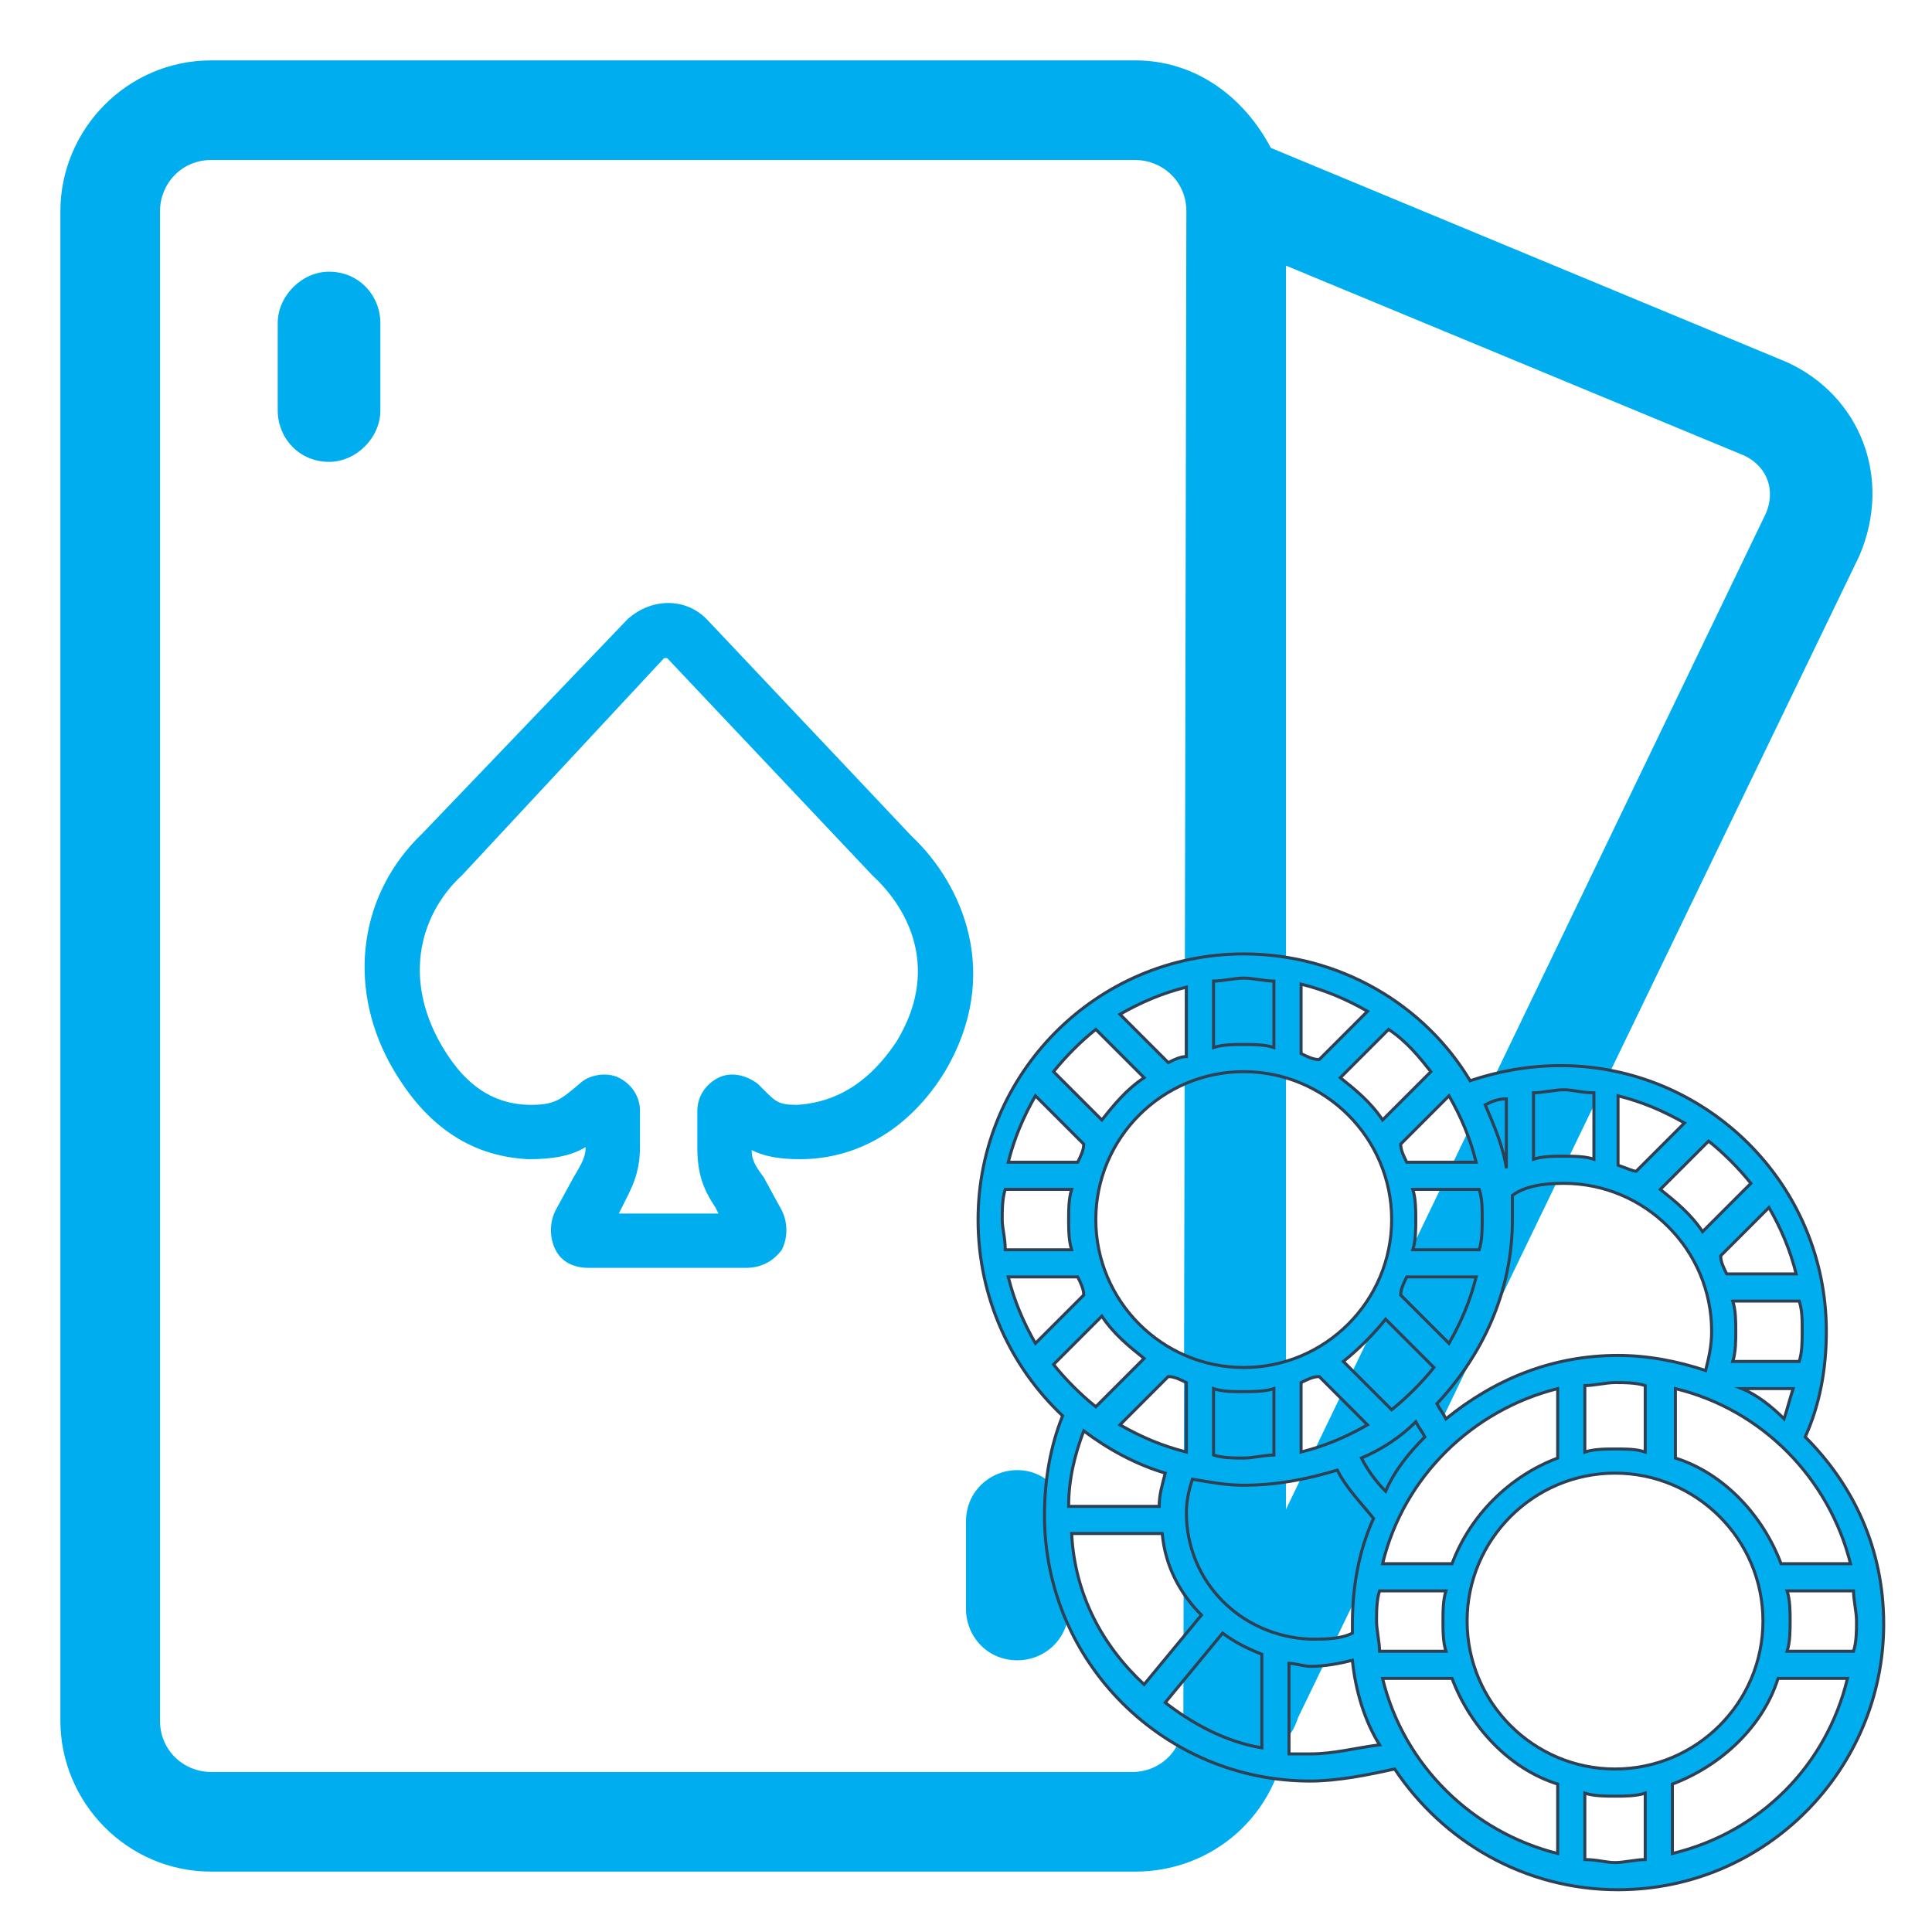 <?xml version="1.0" encoding="utf-8"?>
<!-- Generator: Adobe Illustrator 22.0.1, SVG Export Plug-In . SVG Version: 6.00 Build 0)  -->
<svg version="1.1" id="Layer_1" xmlns="http://www.w3.org/2000/svg" xmlns:xlink="http://www.w3.org/1999/xlink" x="0px" y="0px"
	 viewBox="0 0 64 64" style="enable-background:new 0 0 64 64;" xml:space="preserve">
<style type="text/css">
	.st0{fill:#00AEEF;}
	.st1{fill:#00AEEF;stroke:#2E4053;stroke-width:0.1;stroke-miterlimit:10;}
</style>
<g>
	<path class="st0" d="M12.6,13.6v-2.9c0-0.9-0.7-1.7-1.7-1.7C10,9,9.2,9.8,9.2,10.7v2.9c0,0.9,0.7,1.7,1.7,1.7
		C11.8,15.3,12.6,14.5,12.6,13.6z"/>
	<path class="st0" d="M33.7,48.7c-0.9,0-1.7,0.7-1.7,1.7v2.9c0,0.9,0.7,1.7,1.7,1.7c0.9,0,1.7-0.7,1.7-1.7v-2.9
		C35.3,49.4,34.6,48.7,33.7,48.7z"/>
	<path class="st0" d="M59.2,12L42.1,4.9C41.2,3.2,39.6,2,37.6,2H7C4.2,2,2,4.3,2,7v50c0,2.7,2.2,5,5,5h30.6c2.6,0,4.7-1.9,5-4.4
		c0.2-0.2,0.3-0.4,0.4-0.7l18.6-38.5C62.7,15.8,61.6,13.1,59.2,12z M39.2,57c0,0.9-0.7,1.7-1.7,1.7H7c-0.9,0-1.7-0.7-1.7-1.7V7
		C5.3,6.1,6,5.3,7,5.3h30.6c0.9,0,1.7,0.7,1.7,1.7L39.2,57L39.2,57z M42.6,50V8.8l15.2,6.3c0.8,0.4,1,1.2,0.7,1.9L42.6,50z"/>
</g>
<path class="st1" d="M59.8,47.6c0.5-1.1,0.7-2.3,0.7-3.5c0-4.9-4-8.8-8.8-8.8c-1.1,0-2.1,0.2-3,0.5c-1.5-2.5-4.3-4.2-7.5-4.2
	c-4.9,0-8.8,4-8.8,8.8c0,2.6,1.1,4.9,2.8,6.5c-0.4,1-0.6,2.1-0.6,3.3c0,4.9,4,8.8,8.8,8.8c0.9,0,1.9-0.2,2.8-0.4
	c1.6,2.4,4.3,4,7.4,4c4.9,0,8.8-4,8.8-8.8C62.4,51.3,61.4,49.2,59.8,47.6z M61.5,53.7c0,0.3,0,0.7-0.1,1h-2.2c0.1-0.3,0.1-0.7,0.1-1
	s0-0.7-0.1-1h2.2C61.4,53,61.5,53.4,61.5,53.7z M59,51.8c-0.6-1.6-1.9-3-3.5-3.5V46c2.9,0.7,5.1,3,5.8,5.8
	C61.2,51.8,59,51.8,59,51.8z M53.5,58.6c-2.7,0-4.9-2.2-4.9-4.9s2.2-4.9,4.9-4.9s4.9,2.2,4.9,4.9C58.4,56.4,56.2,58.6,53.5,58.6z
	 M47.9,54.7h-2.2c0-0.3-0.1-0.7-0.1-1s0-0.7,0.1-1h2.2c-0.1,0.3-0.1,0.7-0.1,1S47.8,54.4,47.9,54.7z M40.5,54.1
	c0.4,0.3,0.8,0.5,1.3,0.7v3.1c-1.2-0.2-2.3-0.8-3.2-1.5L40.5,54.1z M39.3,50.1c0-0.4,0.1-0.8,0.2-1.1c0.6,0.1,1.1,0.2,1.7,0.2
	c1.1,0,2.1-0.2,3.1-0.5c0.3,0.6,0.8,1.1,1.2,1.6c-0.5,1.1-0.7,2.3-0.7,3.5c0,0.1,0,0.2,0,0.3c-0.4,0.2-0.9,0.2-1.4,0.2
	C41.1,54.2,39.3,52.4,39.3,50.1z M33.2,40.4c0-0.3,0-0.7,0.1-1h2.2c-0.1,0.3-0.1,0.7-0.1,1s0,0.7,0.1,1h-2.2
	C33.3,41,33.2,40.7,33.2,40.4z M35.7,38.5h-2.3c0.2-0.8,0.5-1.5,0.9-2.2l1.6,1.6C35.9,38.1,35.8,38.3,35.7,38.5z M35.7,42.3
	c0.1,0.2,0.2,0.4,0.2,0.6l-1.6,1.6c-0.4-0.7-0.7-1.4-0.9-2.2C33.4,42.3,35.7,42.3,35.7,42.3z M36.3,40.4c0-2.7,2.2-4.9,4.9-4.9
	s4.9,2.2,4.9,4.9s-2.2,4.9-4.9,4.9S36.3,43.1,36.3,40.4z M38.7,35.2l-1.6-1.6c0.7-0.4,1.4-0.7,2.2-0.9V35
	C39.1,35,38.9,35.1,38.7,35.2z M43.1,34.9v-2.3c0.8,0.2,1.5,0.5,2.2,0.9l-1.6,1.6C43.5,35.1,43.3,35,43.1,34.9z M51.8,39.2
	c2.7,0,4.9,2.2,4.9,4.9c0,0.5-0.1,0.9-0.2,1.3c-0.9-0.3-1.9-0.5-2.9-0.5c-2.2,0-4.1,0.8-5.7,2.1c-0.1-0.2-0.2-0.3-0.3-0.5
	c1.5-1.6,2.5-3.7,2.5-6.1c0-0.3,0-0.6,0-0.8C50.5,39.3,51.1,39.2,51.8,39.2z M53.6,38.6v-2.3c0.8,0.2,1.5,0.5,2.2,0.9l-1.6,1.6
	C54.1,38.8,53.9,38.7,53.6,38.6z M59.7,44.1c0,0.3,0,0.7-0.1,1h-2.2c0.1-0.3,0.1-0.7,0.1-1s0-0.7-0.1-1h2.2
	C59.7,43.4,59.7,43.7,59.7,44.1z M57.7,46h1.7c-0.1,0.3-0.2,0.7-0.3,1C58.7,46.6,58.2,46.2,57.7,46z M57.2,42.2
	C57.1,42,57,41.8,57,41.6l1.6-1.6c0.4,0.7,0.7,1.4,0.9,2.2L57.2,42.2L57.2,42.2z M53.5,48c-0.3,0-0.7,0-1,0.1v-2.2
	c0.3,0,0.7-0.1,1-0.1s0.7,0,1,0.1v2.2C54.2,48,53.9,48,53.5,48z M45.9,49.4c-0.3-0.3-0.6-0.7-0.8-1.1c0.7-0.3,1.3-0.7,1.8-1.2
	c0.1,0.2,0.2,0.3,0.3,0.5C46.7,48.1,46.2,48.7,45.9,49.4z M41.2,46.1c0.3,0,0.7,0,1-0.1v2.2c-0.3,0-0.7,0.1-1,0.1s-0.7,0-1-0.1V46
	C40.5,46.1,40.8,46.1,41.2,46.1z M43.1,45.8c0.2-0.1,0.4-0.2,0.6-0.2l1.6,1.6c-0.7,0.4-1.4,0.7-2.2,0.9L43.1,45.8L43.1,45.8z
	 M49.1,40.4c0,0.3,0,0.7-0.1,1h-2.2c0.1-0.3,0.1-0.7,0.1-1s0-0.7-0.1-1H49C49.1,39.7,49.1,40,49.1,40.4z M46.6,42.3h2.3
	c-0.2,0.8-0.5,1.5-0.9,2.2l-1.6-1.6C46.4,42.7,46.5,42.5,46.6,42.3z M45.9,43.7l1.6,1.6c-0.4,0.5-0.9,1-1.4,1.4l-1.6-1.6
	C45,44.7,45.5,44.2,45.9,43.7z M46.6,38.5c-0.1-0.2-0.2-0.4-0.2-0.6l1.6-1.6c0.4,0.7,0.7,1.4,0.9,2.2C48.9,38.5,46.6,38.5,46.6,38.5
	z M39.3,45.8v2.3c-0.8-0.2-1.5-0.5-2.2-0.9l1.6-1.6C38.9,45.6,39.1,45.7,39.3,45.8z M48.1,51.8h-2.3c0.7-2.9,3-5.1,5.8-5.8v2.3
	C50,48.9,48.7,50.2,48.1,51.8z M58,39.2l-1.6,1.6c-0.4-0.6-0.9-1-1.4-1.4l1.6-1.6C57.1,38.2,57.6,38.7,58,39.2z M52.8,36.2v2.2
	c-0.3-0.1-0.7-0.1-1-0.1s-0.7,0-1,0.1v-2.2c0.3,0,0.7-0.1,1-0.1C52.1,36.1,52.4,36.2,52.8,36.2z M49.9,36.4v2.3l0,0
	c-0.1-0.7-0.4-1.4-0.7-2.1C49.4,36.5,49.6,36.4,49.9,36.4z M47.4,35.5l-1.6,1.6c-0.4-0.6-0.9-1-1.4-1.4l1.6-1.6
	C46.6,34.5,47,35,47.4,35.5z M42.2,32.5v2.2c-0.3-0.1-0.7-0.1-1-0.1s-0.7,0-1,0.1v-2.2c0.3,0,0.7-0.1,1-0.1S41.9,32.5,42.2,32.5z
	 M36.3,34.1l1.6,1.6c-0.6,0.4-1,0.9-1.4,1.4l-1.6-1.6C35.3,35,35.8,34.5,36.3,34.1z M34.9,45.2l1.6-1.6c0.4,0.6,0.9,1,1.4,1.4
	l-1.6,1.6C35.8,46.2,35.3,45.7,34.9,45.2z M38.6,48.8c-0.1,0.4-0.2,0.7-0.2,1.1h-3c0-0.9,0.2-1.7,0.5-2.5
	C36.7,48,37.6,48.5,38.6,48.8z M35.5,50.8h3c0.1,1.1,0.6,2,1.3,2.7l-1.9,2.3C36.5,54.5,35.6,52.8,35.5,50.8z M43.4,58.1
	c-0.2,0-0.5,0-0.7,0v-3c0.2,0,0.5,0.1,0.7,0.1c0.5,0,1-0.1,1.4-0.2c0.1,1,0.4,2,0.9,2.8C44.9,57.9,44.2,58.1,43.4,58.1z M45.8,55.6
	h2.3c0.6,1.6,1.9,3,3.5,3.5v2.3C48.8,60.7,46.5,58.5,45.8,55.6z M52.5,61.6v-2.2c0.3,0.1,0.7,0.1,1,0.1s0.7,0,1-0.1v2.2
	c-0.3,0-0.7,0.1-1,0.1S52.9,61.6,52.5,61.6z M55.4,61.4v-2.3c1.6-0.6,3-1.9,3.5-3.5h2.3C60.5,58.5,58.3,60.7,55.4,61.4z"/>
<g>
	<g transform="translate(-196, -444)">
		<g transform="translate(197, 445)">
			<g>
				<path class="st0" d="M23.7,41h-5.2c-0.5,0-0.9-0.2-1.1-0.6c-0.2-0.4-0.2-0.9,0-1.3L18,38c0.3-0.5,0.4-0.7,0.4-1
					c-0.5,0.3-1.1,0.4-1.9,0.4c-2-0.1-3.5-1.2-4.6-3.2c-1.4-2.6-1-5.6,1.1-7.6l6.8-7.1c0.8-0.7,1.9-0.7,2.6,0l6.8,7.2
					c1.7,1.6,3,4.6,1.1,7.8c-1.1,1.8-2.8,2.9-4.8,2.9c-0.7,0-1.2-0.1-1.6-0.3c0,0.3,0.1,0.5,0.4,0.9l0.6,1.1c0.2,0.4,0.2,0.9,0,1.3
					C24.6,40.8,24.2,41,23.7,41z M19,40L19,40C19,40,19,40,19,40z M19.5,39.2h3.3l-0.1-0.2c-0.4-0.6-0.6-1.1-0.6-2v-1.2
					c0-0.5,0.3-0.9,0.7-1.1c0.4-0.2,0.9-0.1,1.3,0.2l0,0c0,0,0,0,0,0l0.2,0.2c0.4,0.4,0.5,0.5,1.1,0.5c1.7-0.1,2.7-1.2,3.3-2.1
					c1.4-2.3,0.5-4.3-0.8-5.5l-6.8-7.2c0,0,0,0-0.1,0L14.3,28c-1.2,1.1-2,3.1-0.8,5.4c0.8,1.5,1.8,2.2,3.1,2.2c0.8,0,1-0.2,1.6-0.7
					c0.3-0.3,0.9-0.4,1.3-0.2c0.4,0.2,0.7,0.6,0.7,1.1v1.2c0,0.9-0.3,1.4-0.6,2L19.5,39.2z M22.8,36.2L22.8,36.2L22.8,36.2z"/>
			</g>
		</g>
	</g>
</g>
</svg>

